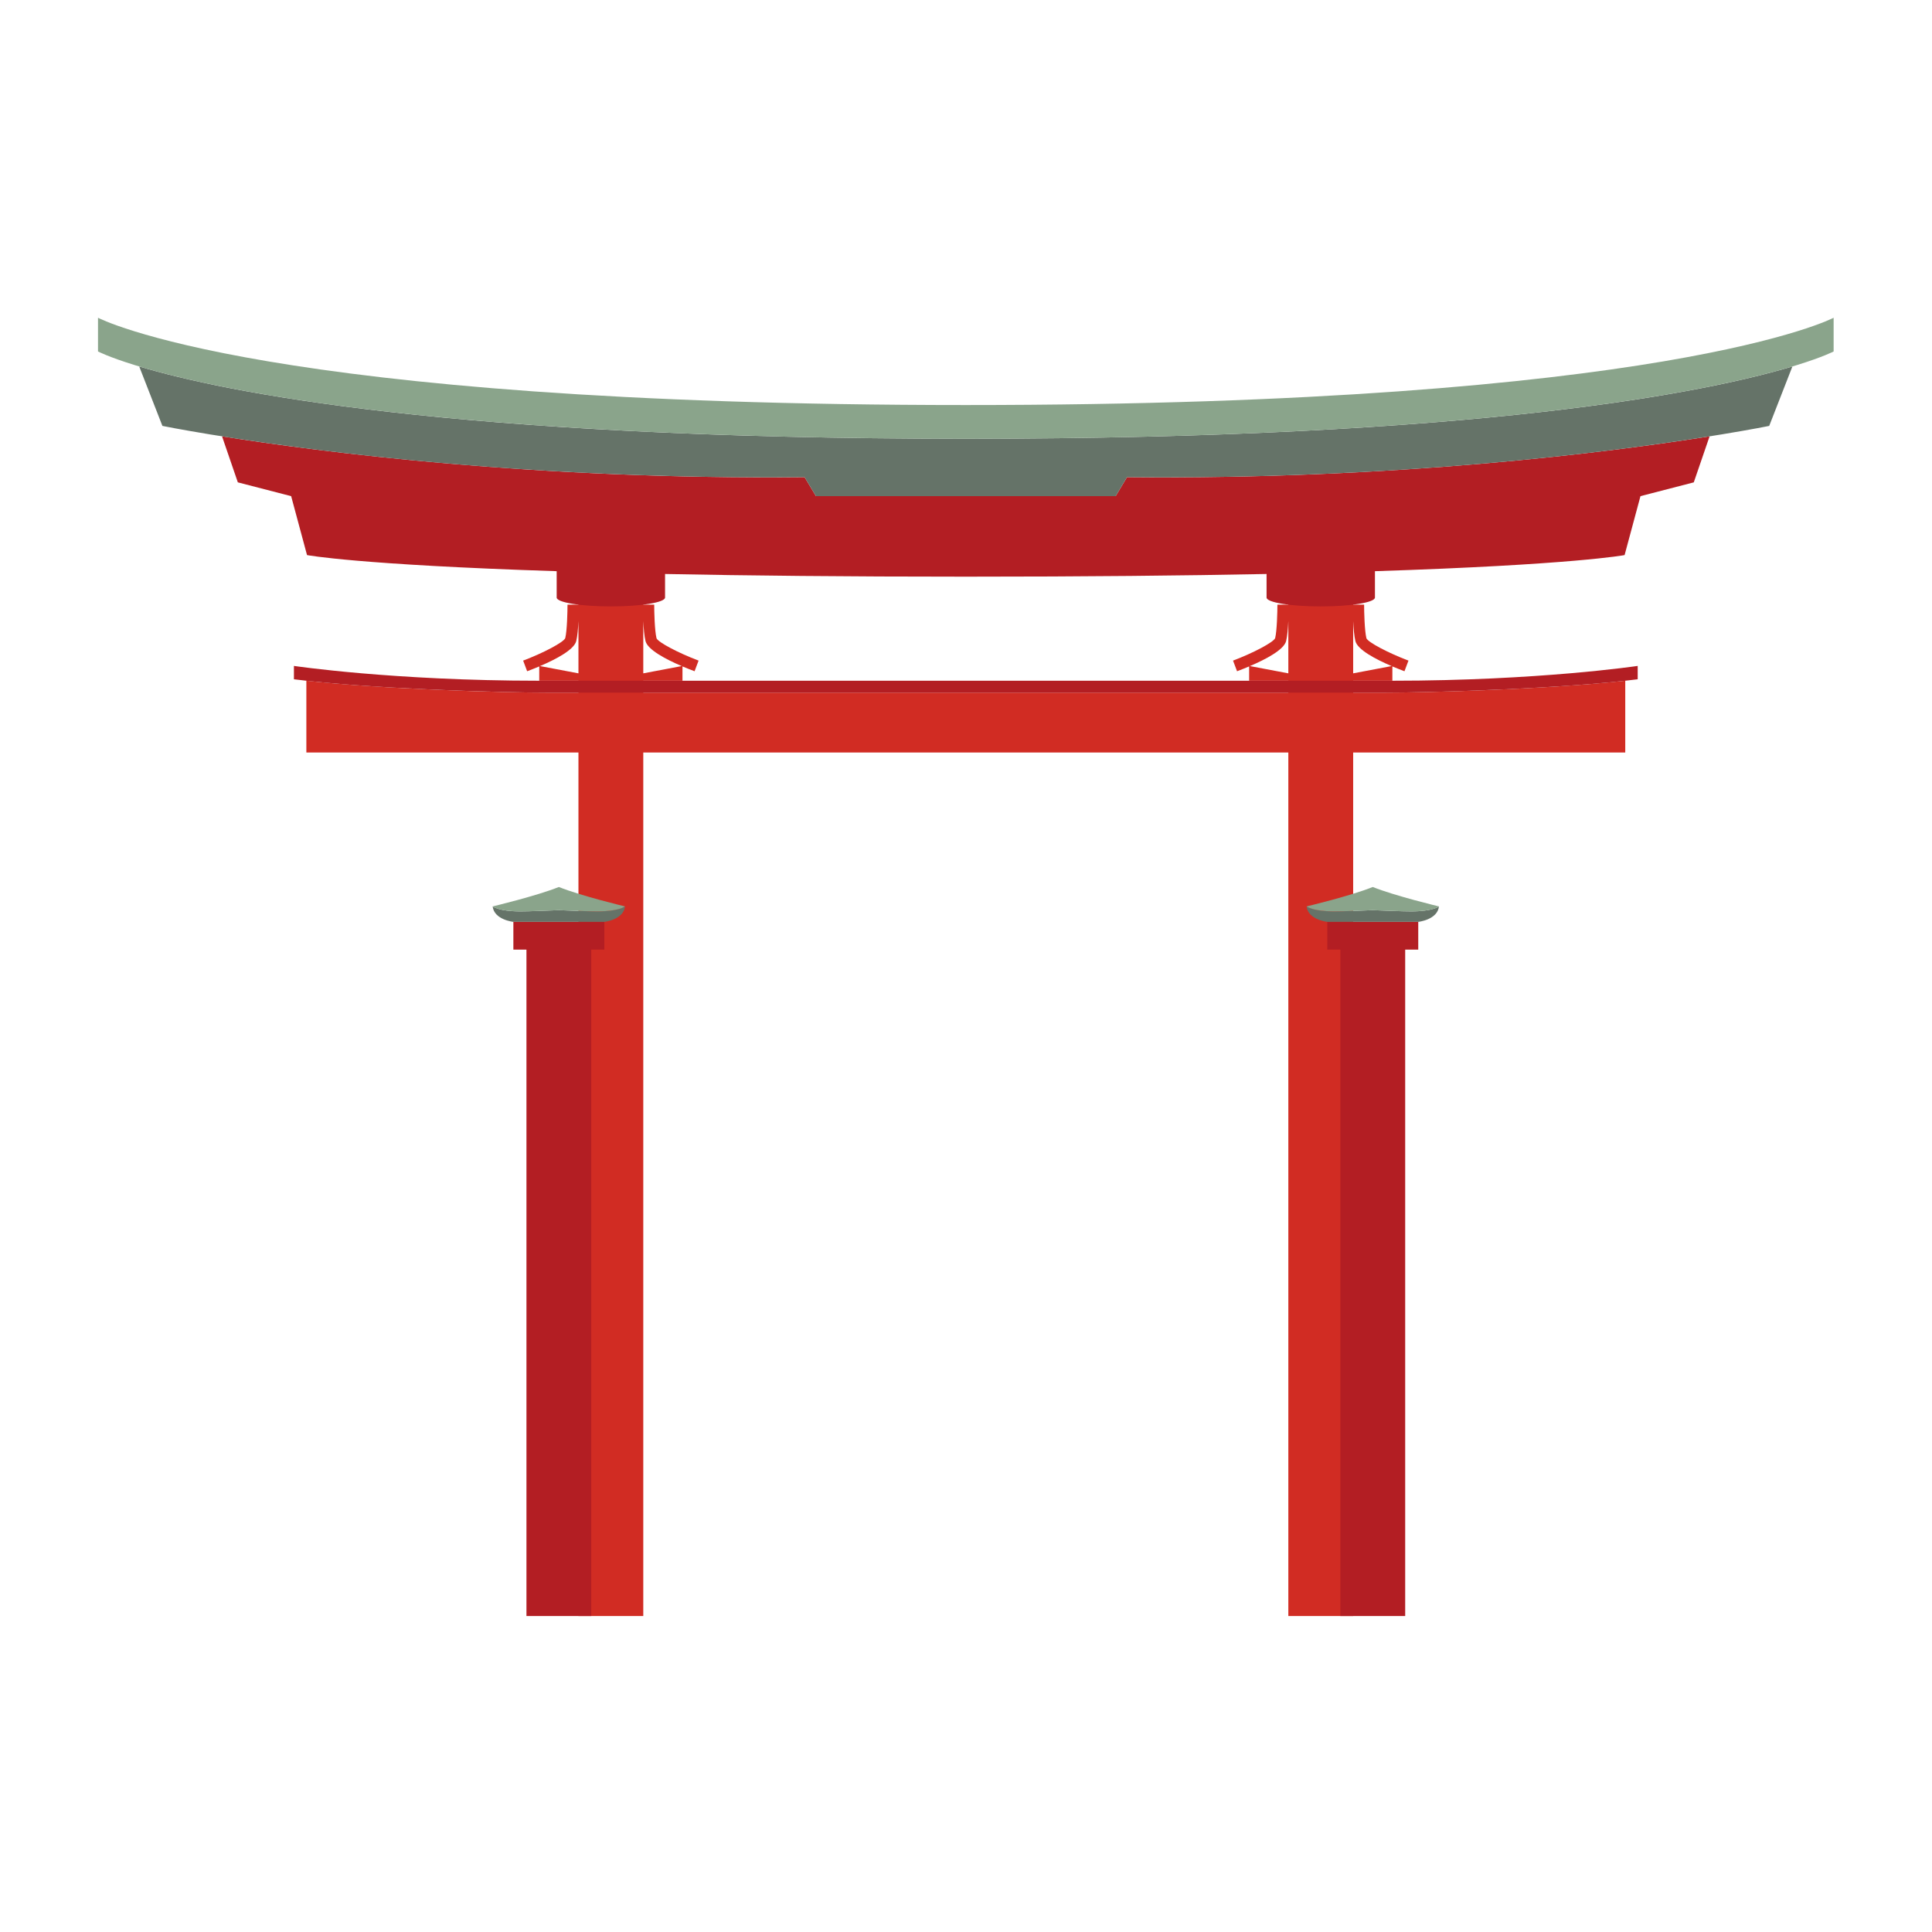 <svg xmlns="http://www.w3.org/2000/svg" xmlns:xlink="http://www.w3.org/1999/xlink" width="500" zoomAndPan="magnify" viewBox="0 0 375 375" height="500" preserveAspectRatio="xMidYMid meet" version="1.0"><defs><clipPath id="e6a3abfc05"><path d="M 59.449 115 L 315.48 115 L 315.48 313.672 L 59.449 313.672 Z M 59.449 115 " clip-rule="nonzero"/></clipPath><clipPath id="208dd66f89"><path d="M 43 84.621 L 332 84.621 L 332 313.672 L 43 313.672 Z M 43 84.621 " clip-rule="nonzero"/></clipPath><clipPath id="94db00850d"><path d="M 19 61.676 L 356 61.676 L 356 177 L 19 177 Z M 19 61.676 " clip-rule="nonzero"/></clipPath></defs><g clip-path="url(#e6a3abfc05)"><path fill="#d12c23" d="M 104.82 129.285 C 107.922 127.957 111.422 126.117 111.848 124.43 C 112.082 123.488 112.211 121.945 112.277 120.539 L 112.277 130.695 Z M 125.293 124.43 C 125.711 126.117 129.215 127.957 132.312 129.285 L 124.859 130.695 L 124.859 120.547 C 124.93 121.949 125.055 123.488 125.293 124.43 Z M 242.613 129.285 C 245.711 127.957 249.211 126.117 249.633 124.434 C 249.871 123.488 249.996 121.945 250.066 120.543 L 250.066 130.695 Z M 263.082 124.434 C 263.5 126.117 267.004 127.957 270.105 129.285 L 262.648 130.695 L 262.648 120.543 C 262.719 121.945 262.848 123.488 263.082 124.434 Z M 315.461 132.129 L 315.457 132.129 C 300.699 133.754 277.797 134.441 268.332 134.441 C 267.18 134.441 265.215 134.441 262.648 134.441 L 262.648 132.129 L 270.258 132.129 L 270.258 129.352 C 271.098 129.707 271.906 130.023 272.605 130.289 L 273.383 128.223 C 269.383 126.707 265.566 124.676 265.223 123.895 C 264.855 122.418 264.773 118.68 264.773 117.363 L 262.648 117.363 L 262.648 115.391 L 250.066 115.391 L 250.066 117.363 L 247.945 117.363 C 247.945 118.68 247.863 122.418 247.504 123.867 C 247.152 124.676 243.332 126.707 239.332 128.223 L 240.113 130.289 C 240.812 130.023 241.621 129.707 242.457 129.352 L 242.457 132.129 L 250.066 132.129 L 250.066 134.441 C 225.809 134.441 187.465 134.441 187.465 134.441 C 187.465 134.441 149.117 134.441 124.859 134.441 L 124.859 132.129 L 132.469 132.129 L 132.469 129.352 C 133.305 129.707 134.113 130.023 134.816 130.289 L 135.594 128.223 C 131.594 126.707 127.773 124.676 127.434 123.895 C 127.062 122.418 126.98 118.68 126.98 117.363 L 124.859 117.363 L 124.859 115.391 L 112.277 115.391 L 112.277 117.363 L 110.152 117.363 C 110.152 118.68 110.074 122.418 109.711 123.867 C 109.363 124.676 105.543 126.707 101.543 128.223 L 102.32 130.289 C 103.02 130.023 103.828 129.707 104.668 129.352 L 104.668 132.129 L 112.277 132.129 L 112.277 134.441 C 109.711 134.441 107.746 134.441 106.594 134.441 C 97.133 134.441 74.227 133.754 59.473 132.129 L 59.465 132.129 L 59.465 146.062 L 112.277 146.062 L 112.277 313.672 L 124.859 313.672 L 124.859 146.062 L 250.066 146.062 L 250.066 313.672 L 262.648 313.672 L 262.648 146.062 L 315.461 146.062 L 315.461 132.129 " fill-opacity="1" fill-rule="nonzero"/></g><g clip-path="url(#208dd66f89)"><path fill="#b31e23" d="M 257.625 178.934 L 257.625 184.32 L 260.16 184.32 L 260.16 313.672 L 272.746 313.672 L 272.746 184.32 L 275.281 184.32 L 275.281 178.934 Z M 99.645 184.32 L 102.184 184.32 L 102.184 313.672 L 114.762 313.672 L 114.762 184.32 L 117.301 184.32 L 117.301 178.934 L 99.645 178.934 Z M 331.828 84.695 C 312.582 87.754 270.914 93.145 218.754 92.617 L 216.547 96.301 L 158.379 96.301 L 156.172 92.617 C 104.012 93.145 62.344 87.754 43.098 84.695 L 46.164 93.625 L 56.512 96.301 L 59.594 107.742 C 59.594 107.742 69.516 109.629 108.051 110.867 L 108.051 115.984 C 108.051 116.934 112.758 117.707 118.566 117.707 C 124.375 117.707 129.086 116.934 129.086 115.984 L 129.086 111.41 C 144.922 111.727 164.16 111.93 187.465 111.93 C 210.77 111.93 230.004 111.727 245.84 111.41 L 245.84 115.984 C 245.84 116.934 250.551 117.707 256.359 117.707 C 262.168 117.707 266.875 116.934 266.875 115.984 L 266.875 110.867 C 305.41 109.629 315.332 107.742 315.332 107.742 L 318.414 96.301 L 328.762 93.625 Z M 317.875 129.254 L 317.875 131.848 C 303.332 133.676 278.328 134.441 268.332 134.441 C 258.336 134.441 187.465 134.441 187.465 134.441 C 187.465 134.441 116.59 134.441 106.594 134.441 C 96.598 134.441 71.594 133.676 57.051 131.848 L 57.051 129.254 C 57.051 129.254 76.297 132.129 104.668 132.129 C 133.039 132.129 187.465 132.129 187.465 132.129 C 187.465 132.129 241.887 132.129 270.258 132.129 C 298.629 132.129 317.875 129.254 317.875 129.254 " fill-opacity="1" fill-rule="nonzero"/></g><path fill="#657368" d="M 253.609 175.934 C 253.898 178.543 257.625 178.934 257.625 178.934 L 275.281 178.934 C 275.281 178.934 279.008 178.543 279.301 175.934 C 279.301 175.934 278.141 176.902 273.895 176.902 C 272.102 176.902 269.203 176.762 266.453 176.664 C 263.703 176.762 260.805 176.902 259.012 176.902 C 254.766 176.902 253.609 175.934 253.609 175.934 Z M 347.797 71.164 C 331.582 76.012 287.707 85.16 187.465 85.16 L 187.465 85.164 L 187.465 85.16 C 87.219 85.16 43.344 76.012 27.129 71.164 L 27.031 71.156 L 31.523 82.668 C 31.523 82.668 83.738 93.352 156.172 92.617 L 158.379 96.301 L 216.547 96.301 L 218.754 92.617 C 291.188 93.352 343.402 82.668 343.402 82.668 L 347.895 71.156 Z M 121.316 175.934 C 121.027 178.543 117.301 178.934 117.301 178.934 L 99.645 178.934 C 99.645 178.934 95.914 178.543 95.625 175.934 C 95.629 175.934 96.785 176.902 101.031 176.902 C 102.828 176.902 105.723 176.762 108.473 176.664 C 111.223 176.762 114.121 176.902 115.914 176.902 C 120.16 176.902 121.316 175.934 121.316 175.934 " fill-opacity="1" fill-rule="nonzero"/><g clip-path="url(#94db00850d)"><path fill="#8aa48b" d="M 253.609 175.934 C 253.609 175.934 254.766 176.902 259.012 176.902 C 260.805 176.902 263.703 176.762 266.453 176.664 C 269.203 176.762 272.102 176.902 273.895 176.902 C 278.145 176.902 279.301 175.934 279.301 175.934 C 279.301 175.934 270.785 173.906 266.453 172.164 C 262.125 173.906 253.609 175.934 253.609 175.934 Z M 187.465 78.617 C 51.047 78.617 19.023 61.676 19.023 61.676 L 19.023 68.219 C 19.023 68.219 51.047 85.16 187.465 85.16 C 323.879 85.16 355.906 68.219 355.906 68.219 L 355.906 61.676 C 355.906 61.676 323.879 78.617 187.465 78.617 Z M 121.316 175.934 C 121.316 175.934 120.16 176.902 115.914 176.902 C 114.121 176.902 111.223 176.762 108.473 176.664 C 105.723 176.762 102.828 176.902 101.031 176.902 C 96.785 176.902 95.625 175.934 95.625 175.934 C 95.625 175.934 104.141 173.906 108.473 172.164 C 112.801 173.906 121.316 175.934 121.316 175.934 " fill-opacity="1" fill-rule="nonzero"/></g></svg>